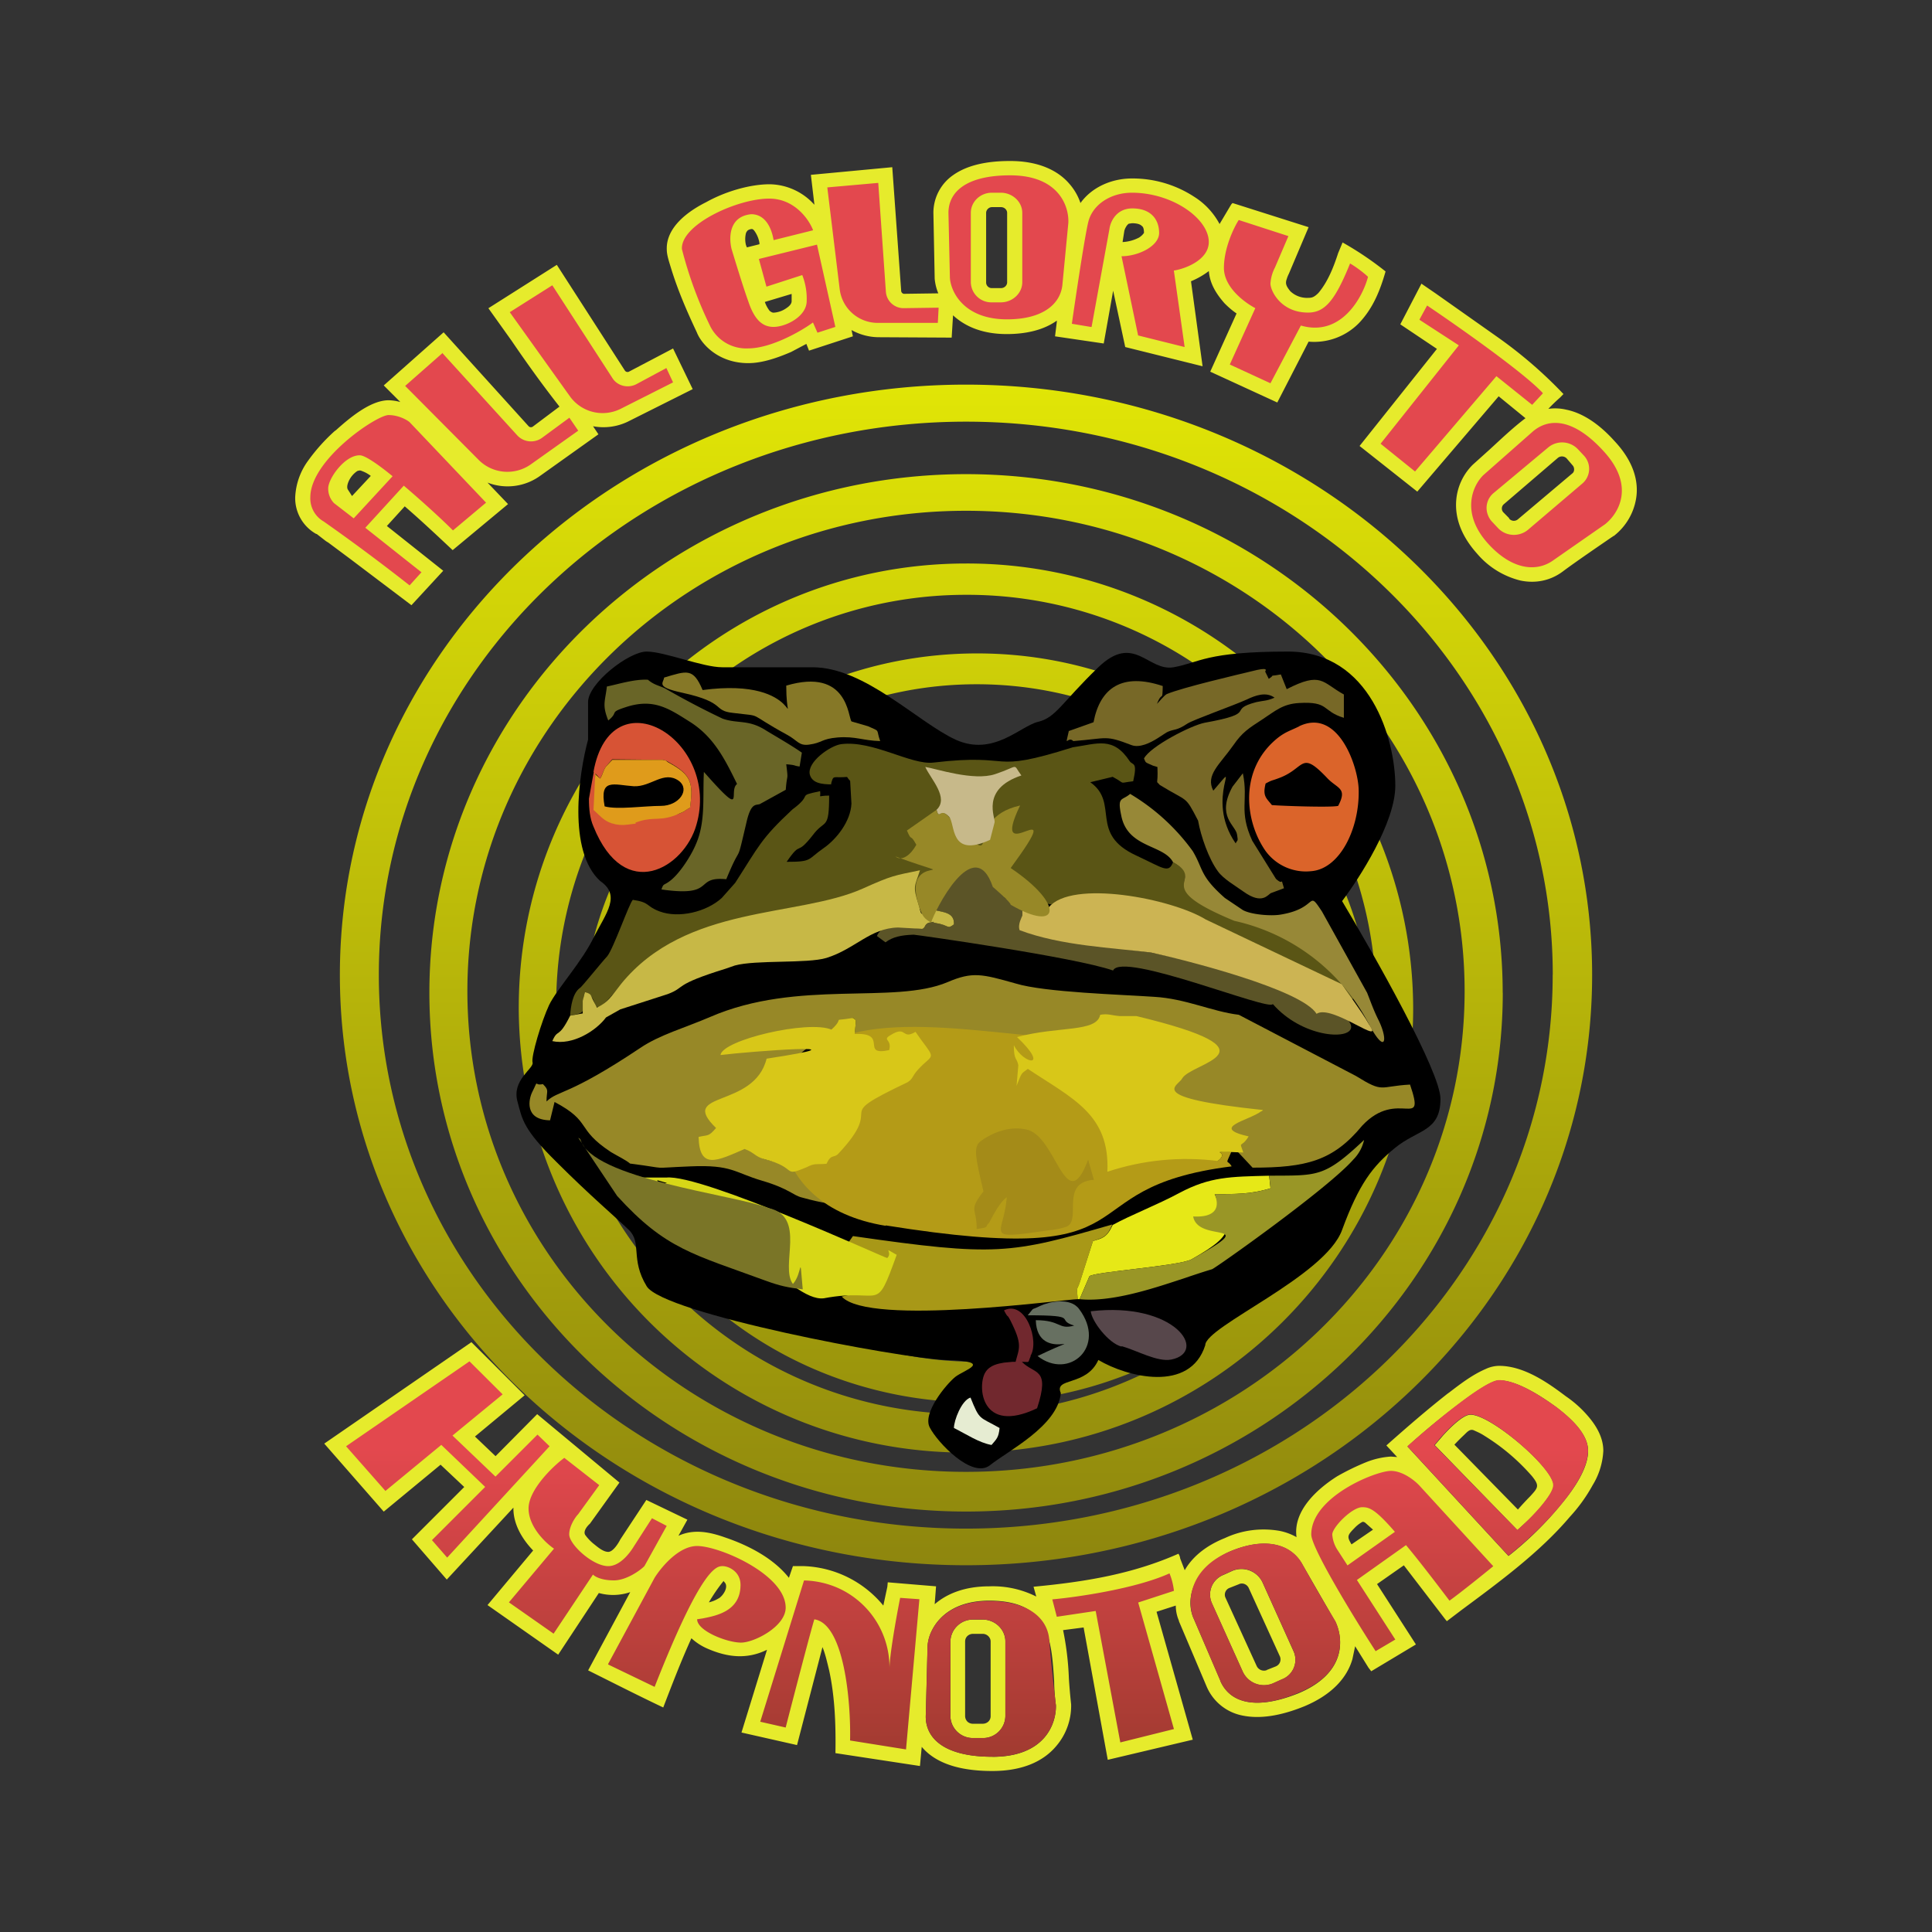 <svg xmlns="http://www.w3.org/2000/svg" width="24" height="24" fill="none" viewBox="0 0 24 24">
    <rect x="0" y="0" width="24" height="24" fill="#333333" stroke="none"/>
    <path fill="url(#RIBBIT__a)" fill-rule="evenodd" d="M19.778 12.111c0 4.056-3.484 7.333-7.778 7.333s-7.778-3.277-7.778-7.333c0-4.05 3.483-7.333 7.778-7.333 4.294 0 7.778 3.283 7.778 7.333m-.49 0c0 3.8-3.26 6.878-7.288 6.878S4.706 15.91 4.706 12.11c0-3.794 3.266-6.872 7.294-6.872s7.289 3.078 7.289 6.872m-.621.222c0 3.556-2.984 6.445-6.667 6.445s-6.667-2.89-6.667-6.445S8.317 5.89 12 5.89s6.667 2.889 6.667 6.444m-.473-.022c0 3.3-2.777 5.972-6.194 5.972-3.422 0-6.194-2.672-6.194-5.972 0-3.294 2.777-5.967 6.194-5.967 3.422 0 6.194 2.673 6.194 5.967M12 18.044c3.067 0 5.555-2.472 5.555-5.522A5.54 5.54 0 0 0 12 7c-3.067 0-5.556 2.472-5.556 5.522A5.54 5.54 0 0 0 12 18.044m4.917-4.238A5.08 5.08 0 0 0 12 7.389a5.089 5.089 0 1 0 3.844 8.422 5 5 0 0 1-3.705 1.611c-2.711 0-4.906-2.089-4.906-4.655s2.195-4.65 4.906-4.65c2.705 0 4.9 2.083 4.9 4.65q.001.541-.122 1.044zm-.334-1.095c0 2.322-1.989 4.206-4.444 4.206-2.461 0-4.45-1.884-4.45-4.206 0-2.328 1.989-4.211 4.444-4.211 2.461 0 4.456 1.889 4.456 4.211z" clip-rule="evenodd"/>
    <path fill="#E6EB2C" fill-rule="evenodd" d="m4.028 17.933.739.845.706-.583.294.277-.65.65.433.5.828-.894c-.005.2.106.389.245.533l-.567.678.878.616.505-.766a.66.66 0 0 0 .39-.011l-.523.972c.311.155.617.311.933.461.111-.289.222-.578.35-.86a.7.7 0 0 0 .195.127c.25.11.494.139.744.016l-.317 1.028.69.156.316-1.217c.033.078.056.178.083.289.072.333.084.683.078 1.028l1.05.16.022-.238c.206.245.567.3.878.3.378 0 .633-.122.789-.305a.77.77 0 0 0 .189-.523 7 7 0 0 1-.028-.322 3.6 3.6 0 0 0-.072-.6l.255-.033.3 1.644 1.056-.25-.45-1.589.239-.077c0 .072.017.138.039.188v.006l.344.811a.61.61 0 0 0 .445.361q.323.067.772-.116c.344-.145.528-.356.594-.584l.034-.161.166.267.034.044.555-.333-.483-.75.333-.233.511.666.023.028.183-.139c.472-.35.972-.717 1.344-1.156a2 2 0 0 0 .284-.394.9.9 0 0 0 .133-.428c0-.166-.089-.31-.178-.416a1.4 1.4 0 0 0-.289-.262c-.227-.172-.522-.377-.828-.377a.4.4 0 0 0-.166.039c-.167.072-.311.183-.456.294l-.016.011c-.262.206-.511.422-.762.645l.134.144-.078-.006a1 1 0 0 0-.3.067 3 3 0 0 0-.367.178c-.255.161-.55.433-.505.756a.7.7 0 0 0-.211-.078c-.23-.04-.467-.01-.678.089-.25.1-.411.244-.5.4l-.056-.145a.14.14 0 0 0-.022-.06c-.577.255-1.166.35-1.8.41l.034.122a1.2 1.2 0 0 0-.584-.127c-.3 0-.522.088-.678.222l.017-.222-.6-.05-.005.055-.05.234a1.34 1.34 0 0 0-.984-.49H9.85l-.05.145c-.189-.239-.494-.4-.789-.5-.188-.067-.388-.111-.583-.022l.111-.2-.51-.245-.323.49c-.022.044-.089.155-.15.155-.067 0-.139-.067-.189-.106a.6.6 0 0 1-.094-.1c-.034-.044.016-.11.055-.144l.367-.511-1.022-.85-.517.522-.256-.244.617-.512-.661-.66zm4.9 1.922a.4.4 0 0 1-.122.05q.081-.14.183-.266l.006.011c.066.056-.011.172-.067.206m3.4 1.967c-.605 0-.828-.233-.828-.5l.023-.878a.5.5 0 0 1 .055-.194c.089-.178.3-.367.711-.367.745 0 .772.478.806 1q.002.15.022.3c.006.212-.122.64-.789.64m2.833-.944-.344-.8c-.122-.345.155-.678.472-.811.445-.184.756-.078.89.166l.41.712c.095.194.15.633-.46.888-.556.223-.857.1-.968-.15zm2.323-2.911 1.255 1.36c.24-.188.467-.41.661-.65.184-.221.328-.46.328-.655 0-.216-.222-.41-.389-.539-.172-.127-.489-.338-.716-.338-.084 0-.273.122-.478.277q-.345.257-.661.545m1.5.916-.134.123-1.027-1.056.105-.122c.111-.122.256-.256.339-.256.256 0 1.033.667 1.033.878 0 .033-.022.078-.055.128a1.8 1.8 0 0 1-.261.305m-.128-.133-.789-.806q.059-.063.122-.122c.04-.039.073-.078.122-.055.034.016.078.033.128.066q.333.206.59.5c.1.123.077.145-.018.25q-.08.081-.155.167m-6.767 2.661a.1.1 0 0 1-.07-.025.1.1 0 0 1-.03-.07v-.927c0-.056.045-.095.1-.095h.117c.056 0 .1.045.1.095v.928c0 .055-.044.094-.1.094zm3.65-.667a.1.1 0 0 1-.128-.05l-.388-.85a.09.09 0 0 1 .055-.122l.111-.044c.045-.023.1 0 .122.044l.39.856c.016.044 0 .1-.056.122l-.111.044zm-3.65.845a.28.28 0 0 1-.283-.272v-.928a.28.28 0 0 1 .278-.272h.122c.155 0 .283.122.283.272v.928a.277.277 0 0 1-.278.272zm3.35-.822a.29.29 0 0 0 .373.144l.11-.05a.26.26 0 0 0 .145-.355l-.383-.85a.29.29 0 0 0-.373-.145l-.11.05a.263.263 0 0 0-.145.356zm1.517-1.856.1.089-.267.183c-.055-.094-.055-.11.034-.2a.4.4 0 0 1 .088-.072c.017-.011.023-.011.045 0M11.595 2.644l.016.817a.6.6 0 0 0 .045.183l-.428.006a.04.04 0 0 1-.033-.033l-.111-1.54-1.011.095.044.372a.76.76 0 0 0-.556-.255c-.244 0-.55.089-.788.222-.223.111-.5.311-.49.589 0 .067.028.15.05.222.084.278.2.545.323.806.055.144.267.383.639.383.183 0 .377-.072.533-.139l.189-.1.033.084.545-.178-.017-.078a.7.7 0 0 0 .334.089l.91.005.017-.277c.15.139.367.233.667.233.255 0 .467-.056.622-.167V4l-.022.178.605.089.117-.656.15.7.961.239-.144-1.056a1 1 0 0 0 .222-.127c.011.166.106.3.194.4q.075.076.15.127l-.327.723.833.383.389-.756a.78.78 0 0 0 .622-.227c.178-.184.267-.411.334-.645a4 4 0 0 0-.534-.36l-.055.132c-.056.173-.128.356-.245.495-.055.055-.083.061-.128.061a.3.3 0 0 1-.222-.083c-.044-.056-.066-.09-.044-.15a.4.4 0 0 1 .027-.067l.245-.578-.945-.3-.016.017-.145.244a.9.9 0 0 0-.316-.339 1.4 1.4 0 0 0-.772-.227c-.256 0-.5.11-.64.305a.7.7 0 0 0-.133-.233C13.145 2.117 12.9 2 12.55 2q-.457-.001-.705.172a.57.57 0 0 0-.25.472M4.078 6.74l.283.211.75.567.395-.428-.7-.556.222-.244c.206.178.4.361.595.544l.688-.572-.255-.267a.69.69 0 0 0 .644-.077l.734-.523-.067-.1a.7.7 0 0 0 .428-.055l.81-.406-.244-.505-.55.289a.04.04 0 0 1-.05-.017L6.917 3.29l-.85.539.289.405c.189.278.389.556.594.817l-.333.25a.04.04 0 0 1-.05-.006L5.511 4.128l-.744.66.206.206a.6.6 0 0 0-.145-.022c-.233 0-.5.234-.655.372l-.017.012a2.3 2.3 0 0 0-.328.366.83.83 0 0 0-.161.456.51.51 0 0 0 .261.455h.006l.116.09zm13.578-3.217.178.122.788.556q.434.309.8.694l-.044.045q-.075.066-.144.139a.6.6 0 0 1 .222.01c.2.04.405.173.6.39.239.255.305.505.267.722a.74.74 0 0 1-.267.45l-.006.006h-.005c-.145.1-.472.322-.634.444-.15.111-.333.15-.522.111a1.03 1.03 0 0 1-.539-.333c-.21-.234-.277-.461-.26-.667a.7.7 0 0 1 .205-.439l.21-.189c.145-.133.29-.272.445-.389l-.333-.272-1.011 1.184-.717-.567.961-1.206-.455-.305.26-.5zm-8.222-.489v-.016a.35.35 0 0 0-.067-.156c-.011-.011-.017-.017-.028-.017a.1.1 0 0 0-.05.017.1.1 0 0 0-.022.033.3.3 0 0 0 0 .15l.011.028zm.127.828a.4.4 0 0 1-.06-.111l.333-.1v.089c0 .017-.006.05-.067.089a.3.3 0 0 1-.156.055c-.016 0-.027-.005-.05-.022m-4.955 2.05a.4.4 0 0 0-.111-.061c-.022-.011-.034-.006-.056 0a.3.3 0 0 0-.105.122c-.028.061-.023.095-.011.111l.05.078zm7.644-3.267c0-.038.034-.072.072-.072h.112c.044 0 .077.034.077.072v.862c0 .038-.033.072-.077.072h-.111a.07.07 0 0 1-.073-.072zm1.695.362a.5.5 0 0 0 .205-.056c.05-.033.056-.056.061-.056q0-.073-.027-.088c-.011-.012-.04-.034-.122-.034l-.04.006A.1.1 0 0 0 14 2.8a.2.2 0 0 0-.033.067zM18.75 6.44l-.077-.078a.07.07 0 0 1 .01-.1l.667-.572a.08.08 0 0 1 .057-.02.08.08 0 0 1 .055.025l.072.084c.027.028.027.078 0 .1l-.678.572a.077.077 0 0 1-.111-.011z" clip-rule="evenodd"/>
    <path fill="url(#RIBBIT__b)" fill-rule="evenodd" d="m11.8 3.45-.018-.806c0-.25.206-.466.767-.466.611 0 .734.394.722.594l-.072.75c-.017.25-.239.445-.689.445-.539 0-.7-.345-.71-.517m.26-.806c0-.138.117-.25.261-.25h.111c.145 0 .267.112.267.25v.862c0 .138-.122.25-.267.25h-.11a.255.255 0 0 1-.262-.25zm-1.15-.372-.633.056.155 1.272a.476.476 0 0 0 .478.411h.74l.01-.189-.428.006a.22.22 0 0 1-.227-.2zm2.645 1.79-.24-.04c.05-.35.162-1.1.206-1.272.056-.211.278-.356.54-.356.505 0 .955.323.955.612 0 .222-.29.333-.434.355l.134.95-.578-.144-.206-.984c.211 0 .467-.127.467-.289 0-.16-.094-.305-.333-.305-.2 0-.273.167-.284.255l-.222 1.217zM4.299 17.966l.489.555.694-.572.545.522-.661.661.189.217 1.272-1.383-.15-.145-.522.522-.534-.51.623-.512-.412-.41zm13.184 0 1.255 1.36c.333-.26.989-.888.989-1.305 0-.216-.222-.41-.389-.539-.172-.122-.489-.338-.717-.338-.177 0-.833.55-1.138.822m.333-.017 1.033 1.056c.15-.128.445-.428.445-.556 0-.211-.773-.878-1.028-.878-.117 0-.345.25-.445.378zm-10.372.5-.434-.339c-.15.111-.444.4-.444.628s.21.428.316.5l-.56.667.555.389.489-.734c.028.028.11.072.26.072s.318-.116.379-.177l.277-.5-.183-.095-.222.345c-.05.083-.172.25-.322.25-.19 0-.484-.267-.484-.395 0-.1.073-.211.111-.25zm.11 2.222.578-1.072c.084-.133.3-.394.528-.394.278 0 1.1.355 1.1.766 0 .233-.389.434-.555.434-.173 0-.545-.145-.545-.29l.067-.01c.172-.034.472-.09.472-.417 0-.167-.15-.233-.222-.233-.078 0-.261.016-.845 1.5l-.577-.278zm2.434-1.039-.544 1.756.316.072c.1-.389.311-1.2.356-1.344.372.055.455 1.027.444 1.505l.695.111.166-1.866-.239-.017c-.044.222-.133.711-.133.894a1.08 1.08 0 0 0-.647-1.02 1.1 1.1 0 0 0-.414-.09m5.4-16.9.617.2-.167.39a.5.5 0 0 0-.056.2c0 .088.128.36.467.36.206 0 .334-.144.522-.61.078.044.184.127.223.166-.067.255-.334.75-.834.605l-.378.717-.505-.233.317-.7c-.128-.067-.39-.256-.39-.5 0-.245.123-.5.184-.595m-5.289.128-.489.122c-.033-.194-.128-.322-.278-.322-.283.028-.277.3-.244.433.044.145.144.473.206.645.072.217.166.322.316.322s.411-.128.411-.322a.8.8 0 0 0-.055-.322l-.445.144-.094-.344.722-.178.228 1.022-.222.072-.056-.127c-.15.11-.522.322-.805.322a.5.5 0 0 1-.467-.267 5 5 0 0 1-.356-.967c-.016-.305.69-.627 1.084-.627.316 0 .494.26.544.389zM5.238 7.106l-.15.166q-.522-.411-1.067-.794a.33.33 0 0 1-.166-.3c0-.467.822-1.022.972-1.022.117 0 .222.055.261.088l.95 1-.411.345c-.15-.15-.389-.367-.611-.556l-.478.523.7.555zm-.767-1.45c.061 0 .223.11.406.26l-.483.523-.245-.189a.26.26 0 0 1-.072-.183c0-.123.205-.411.389-.411zM5.5 4.383l-.467.411.917.923a.504.504 0 0 0 .639.055l.594-.422-.11-.161-.34.25a.233.233 0 0 1-.305-.028L5.499 4.39zm.833-.505.528-.334.745 1.15c.06.1.194.134.3.078l.372-.2.083.178-.65.328a.5.5 0 0 1-.628-.15l-.755-1.056zM11.5 21.322l.022-.877c.011-.184.184-.556.767-.556.483 0 .722.211.745.478.016.222.06.633.083.816.005.212-.122.64-.79.64-.605 0-.827-.234-.827-.5m.589.267a.28.28 0 0 1-.26-.166.3.3 0 0 1-.023-.106v-.928a.28.28 0 0 1 .277-.272h.123c.155 0 .283.122.283.272v.928a.277.277 0 0 1-.278.272zm2.728-1.511.344.805c.111.25.411.378.967.145.611-.25.555-.69.461-.89a23 23 0 0 1-.411-.71c-.133-.24-.444-.345-.889-.161-.533.222-.533.633-.472.81m.622.689a.29.29 0 0 0 .372.144l.111-.05a.26.26 0 0 0 .145-.355l-.383-.85a.29.29 0 0 0-.373-.145l-.11.05a.263.263 0 0 0-.145.356zm1.65-.256.244-.144-.477-.74.61-.433c.14.167.312.39.54.69.139-.1.422-.328.544-.428l-.916-1c-.056-.061-.206-.184-.356-.184-.189 0-.989.323-.989.79 0 .166.533 1.038.8 1.45m.239-1.483-.589.417-.133-.206a.4.4 0 0 1-.056-.178c0-.089.245-.339.372-.339.084 0 .156.017.406.306m-4.256.839c.312-.028 1.04-.134 1.456-.323a.8.8 0 0 1 .055.217l-.444.145.444 1.572-.666.166-.306-1.633-.483.072zm5.973-14.511-.617.544c-.128.122-.294.467.061.856.294.322.6.355.811.2l.639-.445c.155-.122.389-.467-.022-.911-.372-.406-.672-.411-.872-.244m.555.222a.27.27 0 0 0-.366-.022l-.678.566a.24.24 0 0 0-.074.271q.017.048.051.085l.078.083c.095.1.256.111.367.022l.672-.572a.24.24 0 0 0 .028-.35zm-1.966-1.611.094-.173c.389.262 1.217.845 1.439 1.09l-.134.144-.444-.356-1.011 1.184-.428-.345.972-1.222-.488-.317z" clip-rule="evenodd"/>
    <path fill="#000" d="M7.305 9.189v-.467c0-.233.506-.628.728-.628s.695.195.939.195h1.122c.65 0 1.306.683 1.778.9.467.211.8-.167 1.022-.222.222-.05.3-.245.75-.678.445-.428.617.055.934 0 .322-.056.394-.195 1.422-.195 1.027 0 1.333 1.095 1.333 1.667 0 .456-.444 1.145-.661 1.433.406.678 1.222 2.123 1.222 2.456 0 .411-.283.378-.566.611-.278.228-.445.445-.656 1.017-.206.577-1.7 1.2-1.7 1.433-.189.595-.972.395-1.328.183-.15.334-.555.212-.466.412-.04.41-.656.716-.878.894s-.656-.283-.75-.467c-.095-.178.205-.538.316-.628.111-.088.49-.194-.11-.21-.595-.023-3.517-.578-3.723-.917s-.055-.54-.222-.7c-.167-.161-.483-.428-.895-.84-.416-.41-.427-.527-.488-.755-.073-.266.205-.41.188-.483-.022-.072.112-.517.206-.717.094-.194.411-.539.556-.844.155-.3.338-.517.077-.695-.405-.372-.266-1.327-.15-1.755"/>
    <path fill="#978827" d="M7.833 14.455c.517.067.2.056.745.034.516-.022.544.077.888.178.34.1.384.183.5.21 1 .278.556-.222-.466-.477-.528-.2-.084-1.106 1.1-1.756.039.056.039-.027.016.2.434-.016.056.278.428.2.045-.15-.122-.116.056-.205 2.672.083 3.144.244 4.46 1.666.667 0 1-.083 1.362-.522.444-.472.794.078.594-.51-.388.021-.322.11-.672-.107l-1.455-.76c-.334-.04-.656-.2-1.05-.223-.4-.028-1.362-.055-1.723-.166-.416-.117-.533-.15-.844-.017-.667.283-1.861-.039-2.95.433-.311.134-.628.222-.867.384-.905.605-1.016.522-1.166.666 0-.139.038-.133-.045-.216-.122.027-.044-.078-.133.1-.039.077-.106.344.222.35l.056-.228c.472.25.255.328.7.622.072.044.189.1.239.144z"/>
    <path fill="#B49B17" d="M11 15.222c3.472.556 2.145-.461 4.3-.733-.055-.095-.083 0-.005-.178-.306 0 0-.017-.167.111-.439-.26-1.15.056-1.789-1.572-.311.161-2.311-.383-3.111.139-.794.505-.778 1.989.778 2.239z"/>
    <path fill="#D8C718" d="m15.295 14.311.15.006c-.056-.162-.033-.04.066-.2-.488-.111 0-.195.156-.312.011 0 .011-.005.022-.016-1.483-.156-1.055-.295-1.005-.39.11-.204 1.278-.332-.567-.777h-.21c-.112-.01-.14-.033-.24-.016-.044.222-.522.138-1.033.277.416.395.083.345-.04.1 0 .195.04.156.056.25l-.022.256c.072-.183.056-.145.14-.211.56.372 1.021.566.988 1.278.442-.147.91-.192 1.372-.134.167-.128-.139-.11.167-.11m-5.028.145c.061-.128.089-.067.145-.123.627-.666-.145-.41.86-.889.073-.044.056-.077.134-.16.178-.195.228-.112.033-.373l-.066-.094c-.167.1-.111-.067-.278.022s-.006.055-.05.205c-.367.078.005-.222-.428-.2.022-.227.022-.15-.017-.2-.31.05-.083-.027-.272.145-.289-.122-1.355.128-1.378.316.345-.044 1.962-.166.573.045-.156.628-1.111.394-.628.861-.095.111-.095.083-.217.111.011.417.234.295.572.15.123.045.128.095.25.128.417.105.211.228.517.1.111-.056.111-.033.25-.044"/>
    <path fill="#776827" d="M13.278 9.078c-.056.239-.017.055.055.128.434-.034.39-.078.723.05.1.038.233-.028.322-.084l.111-.072.022-.011c.078-.034.106-.011.239-.1.078-.05.567-.222.739-.3.105-.05.239-.1.344-.022-.105.044-.127.033-.227.055-.378.1.044.133-.64.256-.171.033-.677.294-.755.444.028.056 0 .04.111.089l.056.017c.01.25-.028.155.028.222.36.222.31.122.477.444.034.195.134.478.245.628.066.095.222.184.322.256.233.166.3.033.339.016l.161-.06c-.05-.167.006-.017-.1-.117l-.294-.473c-.173-.377-.045-.494-.117-.838l-.128.166c-.205.372.039.478.056.595.016.094.005.06-.017.11-.4-.577.111-1.11-.278-.655-.1-.194.078-.322.25-.566.111-.162.195-.212.356-.317s.255-.195.46-.206c.379-.022.279.1.556.184v-.29c-.272-.15-.277-.288-.71-.066l-.073-.183c-.178.033-.05-.011-.15.055l-.044-.089c-.006-.005.055-.055-.1-.022-.278.067-.923.217-1.123.3-.033.017-.094.095-.122.122.067-.172.067-.01.072-.222-.5-.167-.777.017-.86.45l-.312.111z"/>
    <path fill="#5A5515" d="m16.55 12.289.022.16c1.133-.066-1.128-1.077-1.222-1.094-1.09-.45-.345-.405-.778-.644-.056.144-.122.072-.456-.083-.594-.273-.205-.65-.572-.911l.278-.067c.178.094.055.078.255.055.056-.25-.005-.194-.044-.25-.205-.31-.4-.216-.706-.172-1.077.339-.688.067-1.733.19-.278.032-.75-.279-1.144-.229-.134.017-.428.222-.39.378.029.106.145.122.278.122-.016 0-.016 0-.01-.022.022-.078.022-.067.11-.067.128 0 .056-.022.123.045l.016.283c-.01.222-.188.445-.35.556-.2.139-.133.167-.455.167.2-.29.1-.04.344-.356.134-.167.184-.044.184-.467-.156 0-.1.04-.112-.055-.31.066-.072.027-.344.227-.394.367-.417.456-.711.912l-.167.188c-.189.173-.533.256-.772.167-.178-.067-.111-.111-.333-.144-.045.044-.24.605-.317.7-.072.077-.322.389-.339.394-.094.067-.116.239-.122.345.25-.045.117-.056.183-.295.217.067.011.445.456-.1.05-.067 3.889-.967 3.944-1.005.434-.406 4.123.633 4.884 1.072"/>
    <path fill="#5B5427" d="M11.5 11.367c.127-.045.066-.011.088-.067.112.033.273.028.262.183-.09.067-.05.011-.223-.016-.066-.011.011-.023-.06-.011-.095.016-.062.066-.112.083-.155-.011-.5-.09-.561.089l.106.078c.088-.067.194-.09.35-.095.027 0 2 .278 2.477.445.111-.245 1.956.516 1.984.416.716.822 2.383.173-1.511-.639-.212-.027-1.667-.205-1.6-.466l-.006-.223c-.25.04-.178.023-.222 0l-.04-.31c-.055-.167-.15-.023-.188-.112-.056-.105-.117.095.028-.089l.044-.116c-.266.15-.26-.106-.516.127l-.073.067c0 .128.034.139.017.25-.072.139-.222.328-.25.406z"/>
    <path fill="#C7B846" d="M7.083 12.617c-.15.3-.15.15-.222.316.25.056.544-.127.667-.294l.177-.1.59-.19c.233-.088.055-.11.721-.316l.112-.039c.26-.072.9-.022 1.138-.094.356-.111.545-.372.89-.378l.3.017c.05-.017.016-.067.11-.083.073-.011-.005 0 .056.01.178.028.139.084.228.017.01-.155-.145-.15-.261-.183-.023.055.038.022-.095.067-.066-.04-.039.027-.083-.128-.078-.239-.045-.228.017-.428-.323.067-.34.061-.712.228-.81.361-2.194.194-3 1.183-.133.167-.155.222-.3.295l-.044-.084c-.039-.072-.017-.083-.106-.11l-.027.11v.156z"/>
    <path fill="#A89817" d="m10.595 15.356-.112.16c.634.129.611.473-.027.59.338.377 2.822.027 2.933.033-.017-.178-.011-.095.028-.217l.16-.505c.112-.04.173-.04.24-.206-1.267.367-1.445.4-3.222.144"/>
    <path fill="#D7D717" d="M10.233 16.128c.739-.14.633.216.906-.54-.195-.11-.04-.038-.117.04-.005.01-2.3-1.045-2.744-1H7.96l.017.133c.777.222.3.445.188-.1.25.072.012 0 .14.072.222.128-.084-.022.072.045.627.266 1.444 1.4 1.855 1.35"/>
    <path fill="#696527" d="M8.05 8.444c-.167-.01-.372.056-.511.084-.022.189-.061.227.017.422.138-.111 0-.095.222-.167.339-.11.528.017.783.178.306.189.445.472.595.778-.117.089.122.455-.412-.15-.016.316.023.622-.1.9-.055.133-.194.355-.316.45-.084.066-.084.028-.111.11.689.1.394-.166.805-.127.206-.5.111-.111.256-.728.055-.222.11-.189.16-.205l.323-.178c.017-.222.033-.094.006-.317.133.011.083.017.166.028l.028-.172c-.117-.083-.311-.195-.439-.272-.222-.145-.35-.084-.544-.15a10 10 0 0 1-.711-.373c-.073-.038-.14-.044-.217-.11"/>
    <path fill="#CCB453" d="M12.955 11.222c-.222-.005-.266-.055-.255.145 0 .022-.061.11-.034.188.517.195 1.15.217 1.634.278.416.09 1.866.456 2.055.761.19-.127.867.428.65.128-.083-.15-.333-.483-.333-.494l-1.694-.806c-.423-.26-1.667-.5-1.95-.15l-.073-.056z"/>
    <path fill="#DB642A" d="M15.722 9.733c.094-.05.061-.027.178-.072.316-.122.255-.344.583 0 .128.139.261.122.14.35-.09.022-.707 0-.823-.01-.072-.09-.117-.112-.078-.268m.417-.71c-.111.055-.167.066-.267.144-.483.389-.411 1.033-.15 1.405a.62.62 0 0 0 .567.25c.355-.028.6-.527.589-1.01-.006-.295-.256-1.023-.74-.79"/>
    <path fill="#E6E817" d="M13.822 15.217c-.073.16-.134.166-.245.2l-.161.505c-.039.122-.044.039-.028.217h.023l.122-.284c.044-.055 1.11-.127 1.266-.21.634-.356.445-.417.29-.812.238 0 .444.006.694-.072l-.017-.156c-.483.012-.733.012-1.111.212-.278.15-.6.272-.833.4"/>
    <path fill="#978837" d="M14.572 10.711c.433.239-.328.278.761.728a2.49 2.49 0 0 1 1.672 1.283c.211.395.24.19.117-.055-.061-.123-.095-.223-.139-.334l-.561-1.01c-.189-.284-.039-.04-.511.038-.122.022-.372 0-.472-.056l-.223-.15c-.316-.277-.266-.36-.4-.583a2.6 2.6 0 0 0-.777-.71c-.1.088-.162.027-.111.266.077.41.527.36.644.583"/>
    <path fill="#A48B18" d="M13.028 15.283a1 1 0 0 0 .205-.039c.223-.066-.083-.555.356-.588l-.072-.25c-.278.738-.39-.29-.761-.373-.234-.055-.445.056-.545.123-.122.077-.11.15.006.644-.19.244-.084.2-.084.467.167-.023.095-.023.15-.073.011-.005.112-.239.223-.322-.034.478-.317.534.522.411"/>
    <path fill="#999626" d="m15.767 14.605.016.156c-.25.078-.455.072-.694.072.094.233-.078.29-.267.278.061.344.89.028-.022.533-.155.084-1.222.156-1.267.211l-.122.284c.511.05 1.2-.24 1.645-.372.039-.011 1.438-1 1.755-1.362a.5.5 0 0 0 .134-.244c-.5.472-.578.439-1.178.444"/>
    <path fill="#D75335" d="m7.378 9.589.077.083c.04-.066.034-.094.073-.15l.077-.089.628.006c.083.022.017 0 .072.028.29.16.306.26.267.566-.106.056-.022.028-.144.078-.367-.017-.684.156-.828.111-.111-.027-.128-.505-.206-.566.017-.317-.016-.067-.078.266 0 .128.012.245.056.345.389.966 1.128.51 1.278-.017.31-1.056-1.056-1.883-1.278-.661z"/>
    <path fill="#7A7527" d="M9.972 16.017c-.044-.49 0-.2-.122-.067-.167-.222.178-.839-.306-.944-.428-.167-2.194-.362-2.333-.85-.011-.017-.022-.017-.028-.023l.483.723c.606.666.945.722 1.85 1.055.167.061.267.083.456.106"/>
    <path fill="#867827" d="M8.25 8.417c-.01.072-.11.116.228.189.556.122.367.222.628.25.4.05.144-.017.672.272.133.072.144.139.272.122.167-.022.15-.072.356-.089.222-.017.311.039.528.045-.056-.156.01-.112-.15-.184l-.206-.06c-.044-.045-.039-.673-.811-.445 0 .7.25-.117-1.039.055-.117-.278-.194-.239-.478-.155"/>
    <path fill="#978827" d="M11.41 11.239c.045.155.084.178.156.222.039-.133.533-1.133.767-.444.005.005.222.189.222.222.611.355.678 0 0-.456.761-1.039-.294.078.117-.777-.778.177-.128.938-.89.138-.11-.122-.11.056-.15-.083l-.366.256c.067.155.033.022.117.177-.067.123-.178.212-.261.145.989.36.066-.1.289.6"/>
    <path fill="#C7B98A" d="M11.633 10.055c.039.145.039-.033.156.09.083.088 0 .522.51.288l.056-.216c.017-.05-.183-.412.333-.584-.116-.155-.01-.122-.327-.016-.267.088-.728-.067-.867-.09.067.15.3.384.139.534z"/>
    <path fill="#DF9B1B" d="M7.511 10.017c-.066-.356.112-.267.362-.25.216.01.372-.2.56-.067.145.111 0 .311-.222.311-.205 0-.544.05-.7.006m-.133-.428.017.017-.022.455c.077.067.122.133.227.167q.096.03.195.016c.222-.027.005 0 .155-.044.184-.055.261.006.478-.089.122-.05.039-.022.145-.078.038-.305.022-.405-.267-.56-.056-.034.011-.012-.072-.034h-.628l-.078.083c-.039.056-.033.084-.072.15l-.045-.039z"/>
    <path fill="#71282E" d="M12.8 16.844c.116-.177-.056-.7-.328-.566.061.116.028.028.078.122.155.306.111.344.066.517h-.038l-.106.01c-.067.012-.178.029-.233.123-.1.167-.056.778.644.444.167-.51-.033-.416-.189-.577.111 0 .067.022.111-.073z"/>
    <path fill="#57474B" d="M13.933 16.722c.195.056.444.2.617.167.466-.095.044-.722-1-.6.01.122.222.4.383.439z"/>
    <path fill="#677061" d="M12.889 16.845c.389.305.866-.117.516-.584-.11-.15-.377-.089-.483-.039-.133.067-.056 0-.155.117.666 0 .333.055.577.128-.2.055-.16-.067-.477-.067.016.567.777.083.022.445"/>
    <path fill="#E6ECD2" d="M11.85 17.739c.156.078.311.183.467.211.06-.072.089-.089.1-.211-.256-.145-.245-.089-.361-.378-.111.034-.206.284-.206.378"/>
    <defs>
        <linearGradient id="RIBBIT__a" x1="12.148" x2="12.148" y1="1.583" y2="21.917" gradientUnits="userSpaceOnUse">
            <stop stop-color="#F3FA04"/>
            <stop offset="1" stop-color="#80760F"/>
        </linearGradient>
        <linearGradient id="RIBBIT__b" x1="11.998" x2="11.998" y1="2" y2="22" gradientUnits="userSpaceOnUse">
            <stop offset=".8" stop-color="#E3484E"/>
            <stop offset="1" stop-color="#9E3A2F"/>
        </linearGradient>
    </defs>
</svg>
